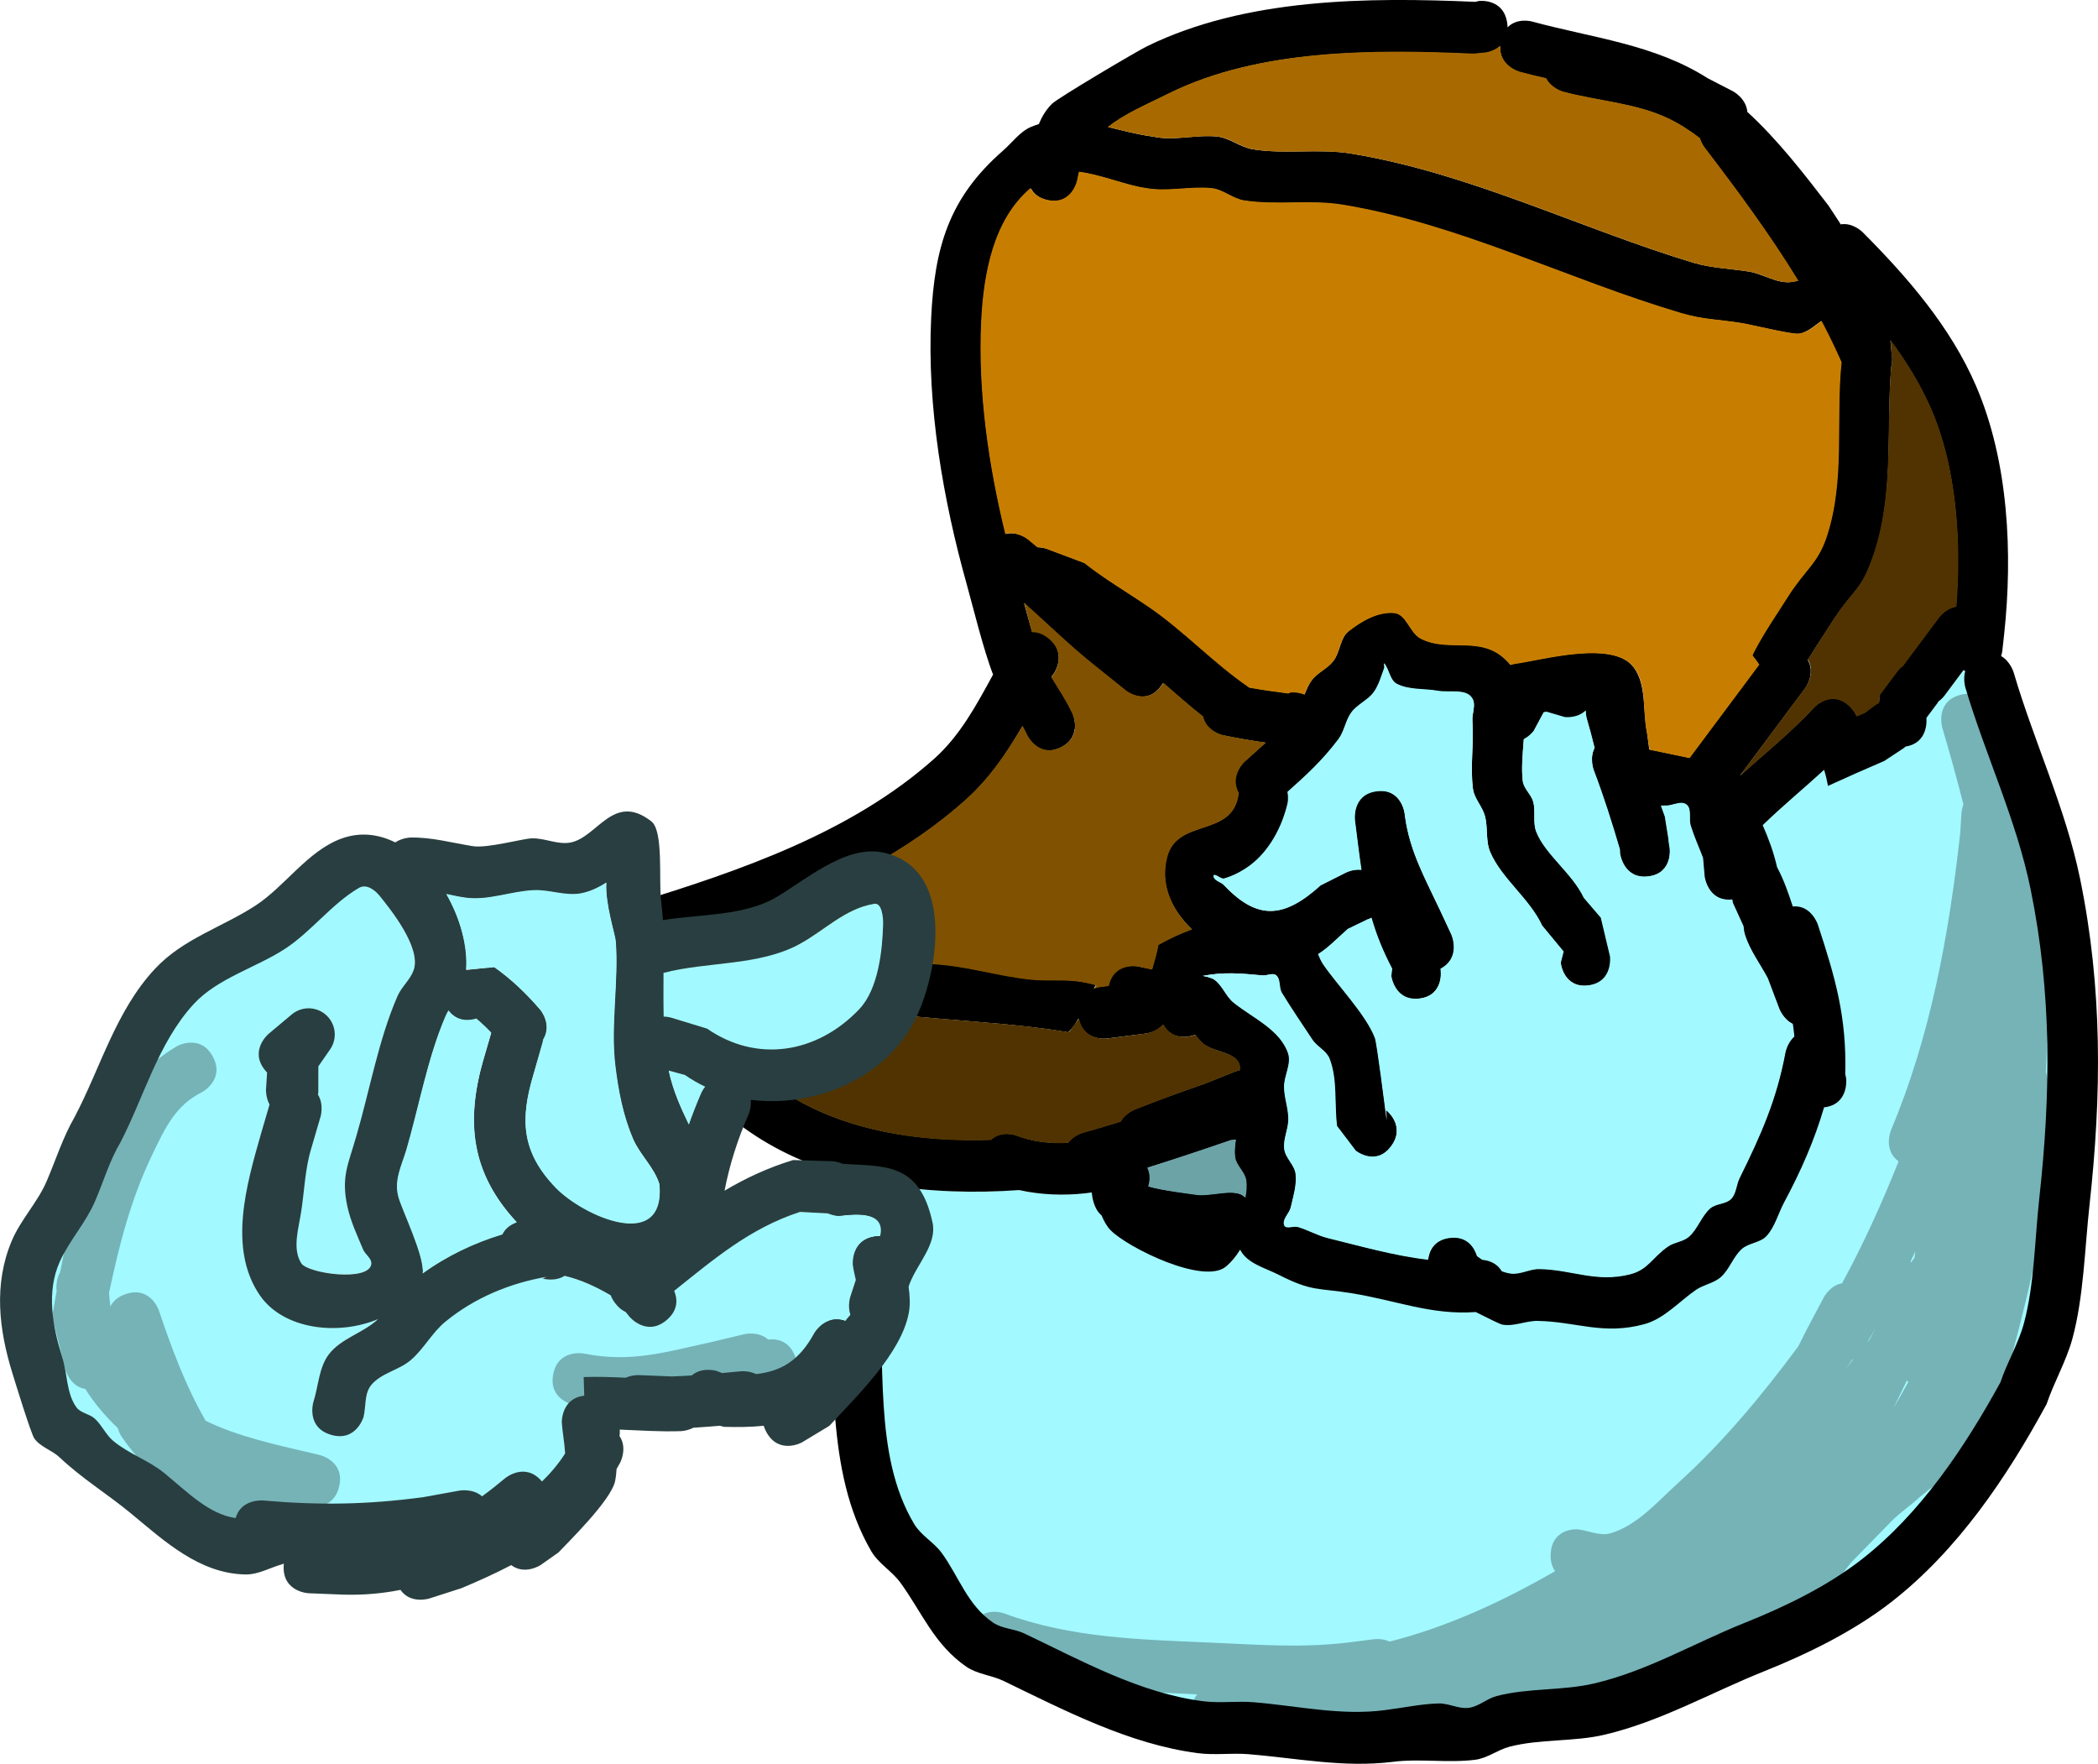<?xml version="1.0" encoding="UTF-8"?>
<svg xmlns="http://www.w3.org/2000/svg" xmlns:xlink="http://www.w3.org/1999/xlink" version="1.1" width="200.403" height="168.48" viewBox="0,0,200.403,168.48">
  <g transform="translate(-156.941,-95.237)">
    <g stroke="none" stroke-miterlimit="10">
      <path d="" fill="#000000" stroke-width="0.5"></path>
      <g>
        <path d="M341.975,162.433c0,0 0.109,-0.13 0.17,-0.232c0.352,-0.262 0.487,-0.46 0.487,-0.46l0.665,-0.891c0.39,-0.523 0.78,-1.046 1.17,-1.569c0.052,0.031 0.172,-0.012 0.229,0.016c-0.219,0.792 0.006,1.555 0.006,1.555c1.915,6.465 4.891,12.654 6.25,19.308c2.04,9.99 1.933,19.577 0.826,29.608c-0.418,3.787 -0.466,8.219 -1.463,11.886c-0.531,1.954 -1.603,3.713 -2.242,5.631c-3.427,6.24 -7.632,12.539 -13.258,16.933c-3.298,2.575 -7.367,4.545 -11.187,6.072c-4.8,1.918 -9.347,4.624 -14.422,5.804c-3.02,0.702 -6.293,0.412 -9.297,1.198c-0.934,0.244 -1.719,1.007 -2.676,1.129c-0.957,0.122 -1.909,-0.447 -2.874,-0.421c-1.707,0.045 -3.394,0.419 -5.088,0.63c-4.215,0.569 -8.386,-0.403 -12.589,-0.75c-1.595,-0.131 -3.211,0.102 -4.8,-0.094c-6.036,-0.745 -11.733,-3.917 -17.134,-6.488c-0.947,-0.451 -2.092,-0.439 -2.967,-1.027c-2.456,-1.651 -3.307,-4.459 -4.931,-6.676c-0.751,-1.026 -1.967,-1.659 -2.622,-2.753c-4.036,-6.734 -2.579,-15.783 -3.556,-23.134c0.647,-3.208 0.324,-6.249 0.784,-9.336c4.165,0.722 8.519,0.837 12.786,0.537c2.075,0.458 4.246,0.539 6.335,0.305l0.689,-0.069c0.079,0.66 0.23,1.285 0.599,1.816c0.081,0.117 0.199,0.244 0.349,0.379c0.224,0.524 0.48,1.021 0.871,1.417c1.642,1.662 8.91,5.251 11.035,3.436c0.493,-0.421 0.952,-0.969 1.329,-1.589c0.671,1.325 2.382,1.725 3.681,2.387c3.214,1.636 3.681,1.217 6.99,1.754c4.282,0.695 7.527,2.077 11.777,1.768c1.206,0.611 2.326,1.169 2.537,1.206c1.12,0.199 2.237,-0.373 3.372,-0.35c3.725,0.077 6.211,1.394 10.149,0.331c1.894,-0.511 3.306,-2.137 4.928,-3.263c0.738,-0.512 1.714,-0.628 2.388,-1.228c0.824,-0.735 1.172,-1.93 1.993,-2.669c0.67,-0.602 1.765,-0.58 2.373,-1.248c0.798,-0.876 1.097,-2.12 1.661,-3.174c1.656,-3.1 2.91,-5.956 3.829,-9.09c0.01,-0.001 0.021,-0.003 0.031,-0.004c2.394,-0.306 2.078,-2.783 2.078,-2.783l-0.082,-0.381c0.143,-5.445 -0.926,-9.153 -2.609,-14.271c0,0 -0.623,-1.898 -2.394,-1.733c-0.421,-1.273 -0.835,-2.507 -1.498,-3.751c-0.329,-1.434 -0.788,-2.678 -1.368,-4.007c1.934,-1.874 3.981,-3.58 5.925,-5.366c0.147,0.477 0.272,0.99 0.369,1.539c1.784,-0.814 3.576,-1.613 5.382,-2.382l1.85,-1.22c0,0 0.08,-0.055 0.196,-0.16c2.117,-0.336 1.939,-2.36 1.912,-2.663c0.351,-0.471 0.703,-0.942 1.054,-1.414z" fill="#a2f9ff" stroke-width="0.5"></path>
        <path d="M340.325,238.223c-0.829,0.799 -1.848,1.451 -2.655,2.27c-1.337,1.359 -2.643,2.709 -3.957,4.046c-0.903,1.199 -1.818,2.385 -2.742,3.556l-0.061,0.037l0.017,0.016l-2.637,2.982c-0.371,0.425 -0.886,0.719 -1.481,0.795c-0.416,0.053 -0.822,-0.007 -1.188,-0.157c-0.316,0.237 -0.694,0.397 -1.11,0.451c-0.641,0.082 -1.257,-0.105 -1.741,-0.476c-0.958,0.52 -1.94,0.986 -2.949,1.384c-0.46,0.181 -1.168,0.459 -2.013,0.74c-1.747,0.956 -3.431,1.807 -4.051,2.106c-7.388,3.56 -16.103,5.888 -24.308,6.364c-4.506,0.262 -9.154,-0.661 -13.64,-1.112l-2.627,-0.052c-1.198,-0.004 -2.243,-0.93 -2.404,-2.193c-0.091,-0.709 0.115,-1.386 0.518,-1.897c-6.849,-0.304 -13.475,-0.648 -20.046,-3.033c0,0 -2.283,-0.836 -1.496,-3.19c0.787,-2.355 3.07,-1.519 3.07,-1.519c6.525,2.41 13.207,2.507 20.054,2.813c4.66,0.208 8.639,0.525 13.27,-0.076l2.107,-0.269c0,0 0.723,-0.092 1.427,0.236c5.531,-1.408 10.758,-3.821 15.81,-6.732c-0.285,-0.391 -0.473,-0.934 -0.425,-1.69c0.159,-2.492 2.569,-2.305 2.569,-2.305c1.047,0.126 2.13,0.673 3.141,0.379c0.636,-0.185 1.232,-0.464 1.799,-0.805c0.268,-0.178 0.536,-0.357 0.804,-0.537c1.393,-1.019 2.631,-2.36 3.909,-3.515c4.18,-3.776 7.95,-8.305 11.421,-12.988c0.428,-0.873 0.873,-1.736 1.327,-2.593l1.133,-2.129c0,0 0.601,-1.129 1.726,-1.308c2.045,-3.755 3.811,-7.662 5.4,-11.65c-1.516,-1.105 -0.723,-2.99 -0.723,-2.99c3.771,-8.948 5.545,-18.694 6.611,-28.386l0.119,-1.915c0,0 0.023,-0.365 0.187,-0.805c-0.644,-2.55 -1.335,-5.009 -2.018,-7.327c0,0 -0.706,-2.396 1.603,-3.105c2.309,-0.709 3.015,1.687 3.015,1.687c3.041,10.335 5.932,22.79 5.274,34.27l0.623,2.615l-0.043,0.011c0.036,0.109 0.07,0.218 0.1,0.329c0.471,1.687 -0.574,8.829 -0.851,10.488c-1.262,7.552 -3.383,14.851 -5.442,22.191l-0.257,0.227l0.109,0.069l-1.267,2.16c-0.365,0.634 -0.998,1.091 -1.762,1.189c-0.482,0.061 -0.949,-0.029 -1.357,-0.234c-0.237,0.346 -0.559,0.627 -0.939,0.81c-0.306,0.265 -0.625,0.519 -0.95,0.767zM336.099,222.104c-0.259,0.451 -0.522,0.899 -0.789,1.345c0.071,-0.084 0.141,-0.168 0.212,-0.251c0.193,-0.364 0.386,-0.728 0.577,-1.093zM333.851,225.13c-0.214,0.297 -0.43,0.594 -0.647,0.89c0.256,-0.323 0.515,-0.645 0.775,-0.965c-0.042,0.026 -0.085,0.051 -0.129,0.075zM339.183,227.202c-0.033,-0.034 -0.064,-0.069 -0.093,-0.105c-0.421,0.872 -0.847,1.757 -1.282,2.64c0.48,-0.816 0.948,-1.64 1.402,-2.469c-0.01,-0.022 -0.019,-0.044 -0.027,-0.066zM339.886,214.78c-0.144,0.308 -0.289,0.615 -0.435,0.922c0.009,0.048 0.017,0.096 0.023,0.143l0.345,-0.463c0.023,-0.201 0.045,-0.401 0.067,-0.602z" fill="#75b3b7" stroke-width="0.5"></path>
        <path d="M340.954,163.81c0.027,0.302 0.138,2.398 -1.978,2.735c-0.117,0.105 -0.196,0.16 -0.196,0.16l-1.849,1.22c-1.806,0.769 -3.597,1.57 -5.381,2.384c-0.097,-0.549 -0.221,-1.061 -0.368,-1.538c-1.944,1.786 -3.931,3.414 -5.865,5.288c0.58,1.329 1.042,2.576 1.371,4.01c0.663,1.243 1.08,2.48 1.501,3.754c1.771,-0.166 2.396,1.735 2.396,1.735c1.683,5.118 2.76,8.84 2.617,14.285l0.082,0.382c0,0 0.317,2.48 -2.077,2.786c-0.01,0.001 -0.021,0.003 -0.031,0.004c-0.919,3.134 -2.171,6.002 -3.827,9.102c-0.563,1.054 -0.863,2.303 -1.661,3.179c-0.608,0.668 -1.704,0.649 -2.374,1.251c-0.821,0.738 -1.17,1.939 -1.994,2.674c-0.673,0.6 -1.65,0.719 -2.389,1.232c-1.622,1.126 -3.039,2.762 -4.933,3.273c-3.938,1.063 -6.437,-0.238 -10.162,-0.315c-1.135,-0.023 -2.264,0.556 -3.384,0.357c-0.211,-0.038 -1.343,-0.592 -2.549,-1.204c-4.251,0.308 -7.541,-1.097 -11.823,-1.792c-3.308,-0.537 -3.781,-0.131 -6.995,-1.766c-1.299,-0.661 -3.012,-1.069 -3.683,-2.394c-0.377,0.62 -0.836,1.171 -1.328,1.592c-2.125,1.814 -9.394,-1.782 -11.036,-3.444c-0.391,-0.395 -0.647,-0.894 -0.871,-1.419c-0.15,-0.135 -0.268,-0.262 -0.349,-0.379c-0.369,-0.531 -0.52,-1.159 -0.599,-1.818l-0.593,0.076c-2.089,0.235 -4.26,0.154 -6.335,-0.305c-4.267,0.301 -8.62,0.185 -12.786,-0.537c-0.46,3.087 -0.137,6.121 -0.784,9.328c0.977,7.351 -0.486,16.381 3.55,23.116c0.655,1.094 1.869,1.724 2.621,2.75c1.624,2.217 2.471,5.02 4.927,6.67c0.875,0.588 2.018,0.574 2.965,1.025c5.401,2.571 11.086,5.732 17.122,6.478c1.589,0.196 3.202,-0.039 4.796,0.092c4.203,0.346 8.362,1.315 12.577,0.746c1.694,-0.21 3.376,-0.585 5.083,-0.63c0.965,-0.025 1.914,0.543 2.871,0.421c0.957,-0.122 1.739,-0.885 2.673,-1.129c3.004,-0.786 6.266,-0.494 9.287,-1.196c5.076,-1.18 9.608,-3.879 14.407,-5.797c3.82,-1.526 7.88,-3.488 11.178,-6.063c5.627,-4.393 9.822,-10.675 13.249,-16.915c0.638,-1.919 1.709,-3.672 2.24,-5.626c0.996,-3.668 1.044,-8.089 1.462,-11.876c1.107,-10.03 1.22,-19.595 -0.82,-29.585c-1.359,-6.655 -4.326,-12.832 -6.241,-19.297c0,0 -0.225,-0.762 -0.006,-1.554c-0.057,-0.028 -0.111,-0.057 -0.163,-0.088c-0.39,0.523 -0.78,1.046 -1.17,1.569l-0.665,0.891c0,0 -0.202,0.271 -0.553,0.533c-0.061,0.103 -0.104,0.16 -0.104,0.16c-0.351,0.471 -0.703,0.942 -1.054,1.414zM336.513,161.55c0.554,-0.743 1.108,-1.486 1.662,-2.228c0,0 0.202,-0.271 0.553,-0.533c0.061,-0.103 0.104,-0.16 0.104,-0.16l0.665,-0.891c0.886,-1.189 1.773,-2.377 2.659,-3.566c0,0 0.638,-0.856 1.623,-0.999c0.492,-6.239 0.049,-13.269 -2.42,-18.91c-1.02,-2.33 -2.343,-4.481 -3.845,-6.496c0.043,0.437 0.078,0.841 0.113,1.189c0.071,0.35 0.108,0.816 -0.026,1.286c-0.511,6.086 0.32,12.126 -1.671,18.002c-1.224,3.612 -1.926,3.157 -4.101,6.594c-0.728,1.151 -1.495,2.279 -2.201,3.444c0.759,1.343 -0.256,2.704 -0.256,2.704v-0c-1.329,1.783 -2.659,3.566 -3.988,5.348l-0.665,0.891c-0.443,0.594 -0.886,1.189 -1.329,1.783l-0.243,0.326c2.392,-2.176 4.826,-4.113 7.106,-6.566c0,0 1.672,-1.788 3.414,-0.042c0.302,0.302 0.501,0.606 0.625,0.901c0.256,-0.109 0.512,-0.218 0.769,-0.327l1.012,-0.758c0,0 0.128,-0.089 0.342,-0.187zM320.22,165.042l0.665,-0.891c0.443,-0.594 0.886,-1.189 1.329,-1.783c0,0 0,-0 0.001,-0.001c0.911,-1.221 1.821,-2.442 2.732,-3.663c-0.195,-0.296 -0.41,-0.59 -0.646,-0.875c0.038,-0.095 0.079,-0.187 0.126,-0.278c0.966,-1.876 2.172,-3.607 3.297,-5.384c1.592,-2.515 2.822,-3.099 3.673,-5.69c1.774,-5.401 0.835,-11.024 1.405,-16.632l-0.213,-0.471c-0.523,-1.166 -1.091,-2.32 -1.697,-3.461c-0.689,0.489 -1.364,1.122 -2.15,1.209c-0.719,0.08 -4.487,-0.853 -5.481,-1.013c-2.322,-0.375 -3.602,-0.303 -5.823,-0.961c-10.796,-3.197 -21.034,-8.459 -32.213,-10.313c-3.112,-0.516 -6.322,0.072 -9.438,-0.421c-1.085,-0.171 -2.005,-1.062 -3.097,-1.17c-2.11,-0.209 -4.27,0.382 -6.353,-0.028c-1.663,-0.213 -4.158,-1.263 -6.297,-1.544c-0.06,0.239 -0.114,0.487 -0.159,0.746c0,0 -0.457,2.449 -2.828,1.955c-0.88,-0.183 -1.371,-0.636 -1.64,-1.133c-3.544,2.986 -4.481,8.121 -4.704,12.691c-0.326,6.68 0.691,13.722 2.303,20.311c1.119,-0.315 2.133,0.499 2.133,0.499c0.313,0.252 0.622,0.507 0.927,0.765c0.492,0.009 0.86,0.144 0.86,0.144l3.622,1.36c1.953,1.543 4.108,2.791 6.157,4.193c3.329,2.277 6.162,5.333 9.485,7.615c0.039,0.027 0.079,0.054 0.118,0.08c1.233,0.217 2.473,0.394 3.714,0.551l0.176,-0.098c0,0 0.676,-0.086 1.358,0.205c0.188,-0.476 0.379,-0.95 0.679,-1.351c0.563,-0.752 1.522,-1.117 2.086,-1.868c0.631,-0.84 0.621,-2.181 1.44,-2.824c1.244,-0.977 2.816,-1.902 4.379,-1.747c1.128,0.112 1.465,1.895 2.479,2.427c2.827,1.483 6.052,-0.566 8.584,2.53c0.26,-0.087 0.445,-0.111 0.445,-0.111c2.437,-0.311 9.408,-2.339 11.368,0.401c1.208,1.689 0.83,4.102 1.245,6.154l0.211,1.651c0.643,0.134 2.331,0.487 3.822,0.8l1.255,-1.683c0.221,-0.296 0.442,-0.593 0.663,-0.889c0.001,-0.002 0.002,-0.002 0.002,-0.002zM273.734,165.474c0,0 -1.581,-0.329 -1.913,-1.784c-1.293,-1.02 -2.533,-2.122 -3.788,-3.202c-0.057,0.096 -0.122,0.193 -0.195,0.291c-1.469,1.97 -3.386,0.432 -3.386,0.432l-3.106,-2.491c-2.326,-1.87 -4.399,-3.91 -6.581,-5.863c0.242,0.896 0.509,1.858 0.764,2.721c0.464,-0.019 0.995,0.128 1.565,0.585c1.917,1.537 0.448,3.507 0.448,3.507l-0.164,0.211c0.689,1.13 1.431,2.23 1.995,3.428c0,0 1.057,2.256 -1.113,3.33c-2.171,1.074 -3.228,-1.182 -3.228,-1.182c-0.133,-0.286 -0.278,-0.567 -0.429,-0.843c-1.466,2.514 -3.06,4.909 -5.281,6.921c-5.67,5.135 -12.763,8.607 -19.992,11.308c1.244,0.846 2.41,1.881 3.818,2.631c3.674,1.956 8.829,1.635 12.756,1.812c3.36,0.152 6.287,1.165 9.551,1.489c1.617,0.161 3.265,-0.052 4.867,0.234c0.512,0.091 0.946,0.195 1.324,0.307c-0.083,0.106 -0.162,0.216 -0.236,0.329c0.333,-0.131 0.589,-0.163 0.589,-0.163l0.83,-0.106c0.508,-2.321 2.805,-1.842 2.805,-1.842c0.445,0.093 0.889,0.185 1.334,0.278c0.211,-0.779 0.479,-1.564 0.585,-2.334c0.93,-0.531 2.027,-1.052 3.212,-1.488c-1.912,-1.836 -3.065,-4.257 -2.362,-6.923c0.991,-3.763 6.338,-1.759 6.828,-6.077c-0.919,-1.666 0.58,-3.012 0.58,-3.012c0.629,-0.564 1.321,-1.169 2.007,-1.798c-1.367,-0.197 -2.73,-0.426 -4.083,-0.707zM266.661,208.555c1.408,0.414 3.948,0.674 4.488,0.761c1.491,0.239 3.796,-0.706 4.716,0.29c0.107,-0.555 0.156,-1.105 0.075,-1.64c-0.122,-0.804 -0.956,-1.381 -1.056,-2.188c-0.069,-0.552 -0.006,-1.103 0.082,-1.655l-0.493,0.05c-2.632,0.905 -5.255,1.784 -7.897,2.61c0.318,0.647 0.242,1.289 0.085,1.772zM265.245,201.241c2.226,-0.89 4.48,-1.709 6.746,-2.488l2.909,-1.164c0,0 0.166,-0.066 0.426,-0.116c0.034,-0.127 0.046,-0.255 0.024,-0.388c-0.227,-1.372 -2.409,-1.286 -3.475,-2.141c-0.301,-0.241 -0.543,-0.546 -0.772,-0.865c-0.205,0.083 -0.44,0.145 -0.709,0.179c-1.306,0.167 -1.993,-0.495 -2.349,-1.131c-0.003,-0.001 -0.007,-0.001 -0.01,-0.002c-0.624,0.708 -1.572,0.829 -1.572,0.829l-3.83,0.489c0,0 -2.229,0.285 -2.67,-1.924c-0.142,0.258 -0.295,0.507 -0.47,0.741c-0.153,0.205 -0.323,0.397 -0.504,0.579c-8.323,-1.381 -16.728,-1.058 -24.956,-3.159c-0.95,-0.243 -1.983,-0.218 -2.863,-0.664c-1.373,-0.695 -4.14,-4.046 -6.197,-3.671c-0.582,0.106 -0.975,0.723 -1.54,0.903c-0.592,0.188 -1.363,-0.214 -1.855,0.175c-0.262,0.207 0.311,0.613 0.523,0.878c0.515,0.642 1.099,1.221 1.648,1.832c5.277,11.256 16.641,14.331 27.843,13.959c0.986,-0.936 2.407,-0.416 2.407,-0.416c1.558,0.611 3.288,0.81 4.963,0.694c0.529,-0.702 1.359,-0.935 1.359,-0.935c1.22,-0.343 2.432,-0.7 3.639,-1.069c0.45,-0.789 1.285,-1.123 1.285,-1.123zM295.422,213.442c1.749,-0.223 2.389,1.04 2.607,1.737c0.167,0.115 0.333,0.233 0.5,0.35c0.537,0.046 1.373,0.257 1.858,1.087c0.272,0.106 0.553,0.185 0.846,0.226c0.919,0.128 1.818,-0.444 2.745,-0.426c3.134,0.06 5.382,1.318 8.629,0.511c1.761,-0.438 2.129,-1.614 3.652,-2.662c0.611,-0.42 1.453,-0.443 2.005,-0.942c0.819,-0.741 1.172,-1.937 1.994,-2.674c0.556,-0.498 1.499,-0.387 2.02,-0.923c0.488,-0.502 0.482,-1.339 0.796,-1.974c2.035,-4.119 3.53,-7.467 4.374,-11.997c0,0 0.171,-0.916 0.845,-1.514c-0.038,-0.41 -0.087,-0.81 -0.144,-1.205c-0.901,-0.435 -1.285,-1.443 -1.285,-1.443l-1.106,-2.921c-0.716,-1.352 -1.669,-2.599 -2.149,-4.057c-0.096,-0.292 -0.145,-0.594 -0.17,-0.902l-1.023,-2.244c-0.013,-0.101 -0.026,-0.201 -0.04,-0.298c-2.333,0.252 -2.644,-2.182 -2.644,-2.182l-0.156,-1.788c-0.39,-1.025 -0.848,-2.027 -1.171,-3.076c-0.199,-0.644 0.128,-1.577 -0.381,-1.994c-0.005,-0.004 -0.009,-0.007 -0.014,-0.011c-0.553,-0.43 -1.376,0.158 -2.062,0.095c-0.108,-0.01 -0.215,-0.023 -0.322,-0.039c0.117,0.345 0.242,0.69 0.375,1.033l0.351,2.179c0,0 0.011,0.086 0.013,0.227l0.088,0.566c0,0 0.317,2.48 -2.077,2.786c-2.394,0.306 -2.711,-2.174 -2.711,-2.174l-0.017,-0.39c-0.748,-2.543 -1.538,-5.077 -2.482,-7.551c0,0 -0.437,-1.147 0.077,-2.142c-0.227,-0.928 -0.469,-1.863 -0.749,-2.808c0,0 -0.093,-0.317 -0.101,-0.754c-0.799,0.786 -1.997,0.633 -1.997,0.633l-1.725,-0.508c-0.092,0.012 -0.185,0.024 -0.277,0.035c-0.322,0.601 -0.645,1.202 -0.967,1.802c0,0 -0.351,0.47 -0.933,0.772c-0.109,1.411 -0.235,2.777 -0.091,3.932c0.092,0.738 0.81,1.266 1.002,1.984c0.247,0.926 -0.058,1.972 0.293,2.862c0.857,2.173 3.468,3.981 4.554,6.3c0.547,0.64 1.094,1.279 1.641,1.919l0.882,3.705c0,0 0.317,2.48 -2.077,2.786c-2.394,0.306 -2.711,-2.174 -2.711,-2.174l0.274,-1.056c-0.677,-0.817 -1.354,-1.634 -2.031,-2.451c-1.238,-2.64 -3.811,-4.434 -4.931,-7.006c-0.468,-1.074 -0.209,-2.354 -0.518,-3.486c-0.248,-0.909 -1.016,-1.646 -1.138,-2.581c-0.281,-2.163 0.1,-4.366 -0.059,-6.541c-0.049,-0.679 0.345,-1.442 0.027,-2.04c-0.544,-1.026 -2.193,-0.568 -3.304,-0.767c-1.305,-0.234 -2.73,-0.058 -3.921,-0.665c-0.665,-0.339 -0.721,-1.351 -1.193,-1.943c-0.088,-0.111 0.035,0.295 -0.015,0.427c-0.297,0.794 -0.517,1.653 -1.016,2.329c-0.565,0.764 -1.535,1.133 -2.105,1.893c-0.569,0.759 -0.678,1.819 -1.248,2.578c-1.523,2.027 -3.109,3.469 -4.85,5.023c0.104,0.575 0.015,1.052 0.015,1.052c-0.519,2.283 -1.755,4.593 -3.593,5.958c-0.745,0.554 -1.59,0.994 -2.476,1.25c-0.329,0.095 -0.991,-0.598 -1.003,-0.244c-0.015,0.443 0.681,0.549 0.982,0.868c3.248,3.454 5.755,3.097 9.164,0.005l2.476,-1.25c0,0 0.662,-0.327 1.432,-0.241c-0.222,-1.484 -0.4,-3.038 -0.617,-4.731c0,0 -0.317,-2.48 2.077,-2.786c2.394,-0.306 2.711,2.174 2.711,2.174c0.012,0.097 0.025,0.194 0.037,0.29c0.454,3.346 1.927,5.916 3.356,8.964l1.07,2.283c0,0 1.026,2.189 -1.018,3.281l0.013,0.064c0,0 0.317,2.48 -2.077,2.786c-2.394,0.306 -2.711,-2.174 -2.711,-2.174l0.086,-0.688c-0.897,-1.697 -1.517,-3.29 -1.973,-4.877c-0.16,0.112 -0.272,0.167 -0.272,0.167l-1.918,0.925c-1.122,0.997 -1.884,1.803 -2.835,2.397c0.14,0.347 0.289,0.687 0.491,0.983c1.351,1.988 4.089,4.78 4.931,7.006c0.193,0.511 0.953,6.643 1.107,7.848l-0.058,-0.968c0,0 1.917,1.537 0.448,3.507c-1.469,1.97 -3.386,0.432 -3.386,0.432l-1.793,-2.36c-0.273,-2.141 0.056,-4.426 -0.718,-6.437c-0.298,-0.774 -1.193,-1.143 -1.648,-1.832c-0.979,-1.482 -1.978,-2.951 -2.906,-4.468c-0.304,-0.497 -0.102,-1.286 -0.528,-1.677c-0.324,-0.299 -0.865,0.036 -1.296,-0.003c-2.131,-0.195 -3.662,-0.349 -5.67,0.045c0.396,0.067 0.897,0.21 1.116,0.367c0.767,0.548 1.099,1.594 1.836,2.185c1.838,1.474 4.419,2.553 5.199,4.816c0.351,1.018 -0.384,2.128 -0.379,3.206c0.004,1.034 0.404,2.044 0.406,3.078c0.002,0.968 -0.521,1.911 -0.395,2.872c0.114,0.866 0.988,1.509 1.084,2.378c0.118,1.069 -0.234,2.139 -0.469,3.184c-0.133,0.589 -0.836,1.124 -0.629,1.693c0.156,0.427 0.886,0.049 1.31,0.175c0.977,0.289 1.884,0.821 2.873,1.062c2.987,0.728 6.315,1.687 9.545,2.053c0.096,-0.758 0.505,-1.88 2.065,-2.079zM349.288,159.468c1.939,6.619 4.949,12.91 6.347,19.722c2.154,10.501 2.056,20.638 0.894,31.188c-0.449,4.075 -0.553,8.764 -1.626,12.713c-0.59,2.173 -1.753,4.135 -2.469,6.266c-3.826,7.048 -8.526,14.009 -14.872,18.937c-3.584,2.783 -7.982,4.934 -12.12,6.59c-5.08,2.033 -9.85,4.784 -15.222,6.052c-2.953,0.697 -6.169,0.385 -9.099,1.152c-1.121,0.293 -2.104,1.094 -3.253,1.241c-2.63,0.336 -5.325,-0.138 -7.954,0.209c-4.627,0.563 -9.086,-0.358 -13.694,-0.738c-1.617,-0.133 -3.252,0.11 -4.862,-0.1c-6.538,-0.852 -12.695,-4.064 -18.551,-6.897c-1.15,-0.556 -2.512,-0.637 -3.569,-1.366c-3.075,-2.124 -4.245,-5.219 -6.293,-8.027c-0.809,-1.109 -2.095,-1.821 -2.786,-3.011c-4.523,-7.791 -3.224,-17.417 -4.265,-25.889c0.622,-3.546 0.404,-6.801 0.902,-10.252c-7.194,-2.201 -13.426,-6.625 -17.07,-14.4c-1.648,-2.066 -3.724,-3.84 -2.745,-6.945c-0.355,-0.269 -0.671,-0.693 -0.865,-1.352c-0.706,-2.396 1.603,-3.105 1.603,-3.105c9.826,-3.018 20.536,-6.674 28.461,-13.746c2.477,-2.211 4.037,-5.141 5.621,-8.039c-0.893,-2.26 -1.993,-6.751 -2.502,-8.565c-2.273,-8.103 -3.818,-17.045 -3.413,-25.499c0.324,-6.771 1.706,-11.483 6.866,-15.982c0.885,-0.772 1.615,-1.824 2.69,-2.272c0.242,-0.101 0.484,-0.187 0.726,-0.26c0.295,-0.713 0.692,-1.374 1.256,-1.938c0.566,-0.566 8.14,-5.039 9.072,-5.495c9.455,-4.619 21.066,-4.697 31.346,-4.248l0.368,-0.081c0,0 2.394,-0.306 2.711,2.174c0.015,0.119 0.024,0.234 0.027,0.343c0.91,-0.943 2.308,-0.562 2.308,-0.562c5.793,1.577 11.707,2.172 16.81,5.427l2.393,1.234c0,0 1.279,0.661 1.39,1.98c2.909,2.662 5.422,5.923 7.744,8.938l1.084,1.652c0,0 0.036,0.055 0.087,0.152c1.154,-0.197 2.086,0.736 2.086,0.736c4.252,4.267 8.412,9.039 10.855,14.722c3.1,7.212 3.502,15.982 2.674,23.692l-0.175,1.584c0,0 -0.023,0.211 -0.116,0.503c0.886,0.502 1.198,1.559 1.198,1.559zM319.71,109.308c0,0 -0.267,-0.35 -0.434,-0.869c-0.953,-0.736 -1.952,-1.375 -3.002,-1.877c-3.089,-1.476 -6.801,-1.664 -10.071,-2.55c0,0 -1.104,-0.301 -1.603,-1.271c-0.852,-0.191 -1.699,-0.393 -2.532,-0.62c0,0 -1.956,-0.532 -1.837,-2.47c-0.61,0.543 -1.386,0.642 -1.386,0.642l-1.164,0.114c-9.431,-0.418 -20.407,-0.521 -29.08,3.773c-2.198,1.088 -4.228,1.94 -5.795,3.195c1.425,0.341 2.847,0.73 4.261,0.908c1.993,0.445 4.079,-0.21 6.106,-0.006c1.203,0.121 2.242,1.029 3.437,1.221c3.086,0.497 6.268,-0.099 9.353,0.406c11.353,1.855 21.784,7.117 32.721,10.428c1.666,0.504 3.639,0.573 5.307,0.844c1.391,0.226 2.729,1.203 4.117,0.987c0.189,-0.029 0.379,-0.07 0.57,-0.118c-2.72,-4.449 -5.886,-8.7 -8.969,-12.735z" fill="#000000" stroke-width="0.5"></path>
        <path d="M319.758,109.301c3.083,4.036 6.249,8.306 8.968,12.755c-0.191,0.048 -0.381,0.089 -0.57,0.118c-1.388,0.216 -2.726,-0.76 -4.117,-0.986c-1.668,-0.271 -3.641,-0.338 -5.307,-0.843c-10.937,-3.311 -21.368,-8.575 -32.721,-10.43c-3.085,-0.504 -6.266,0.086 -9.352,-0.411c-1.195,-0.193 -2.234,-1.099 -3.437,-1.22c-2.028,-0.203 -4.113,0.449 -6.106,0.005c-1.414,-0.178 -2.932,-0.581 -4.357,-0.922c1.567,-1.255 3.599,-2.114 5.797,-3.202c8.673,-4.294 19.704,-4.225 29.135,-3.807l1.168,-0.113c0,0 0.78,-0.098 1.39,-0.64c-0.119,1.937 1.846,2.474 1.846,2.474c0.833,0.227 1.686,0.435 2.539,0.626c0.499,0.971 1.607,1.277 1.607,1.277c3.271,0.886 6.991,1.091 10.08,2.567c1.05,0.502 2.05,1.146 3.003,1.882c0.167,0.52 0.435,0.871 0.435,0.871z" fill="#a86a00" stroke-width="0.5"></path>
        <path d="M320.256,165.076c0,0 -0.001,0.001 -0.002,0.002c-0.221,0.296 -0.443,0.594 -0.664,0.89l-1.257,1.685c-1.491,-0.313 -3.181,-0.663 -3.824,-0.798l-0.273,-1.729c-0.415,-2.051 0.03,-4.392 -1.178,-6.081c-1.96,-2.74 -8.945,-0.702 -11.382,-0.391c0,0 -0.186,0.024 -0.446,0.111c-2.532,-3.096 -5.777,-1.042 -8.604,-2.526c-1.014,-0.532 -1.359,-2.316 -2.487,-2.428c-1.563,-0.155 -3.145,0.766 -4.39,1.743c-0.819,0.643 -0.809,1.984 -1.44,2.824c-0.565,0.751 -1.525,1.115 -2.089,1.867c-0.3,0.401 -0.491,0.875 -0.679,1.351c-0.681,-0.292 -1.36,-0.206 -1.36,-0.206l-0.176,0.098c-1.241,-0.157 -2.486,-0.338 -3.719,-0.555c-0.04,-0.026 -0.079,-0.053 -0.118,-0.08c-3.323,-2.282 -6.169,-5.354 -9.498,-7.631c-2.05,-1.402 -4.208,-2.659 -6.161,-4.202l-3.623,-1.363c0,0 -0.368,-0.135 -0.86,-0.144c-0.305,-0.258 -0.614,-0.514 -0.927,-0.766c0,0 -1.015,-0.815 -2.133,-0.5c-1.612,-6.589 -2.627,-13.654 -2.302,-20.334c0.223,-4.57 1.166,-9.718 4.71,-12.705c0.269,0.497 0.759,0.95 1.64,1.133c2.371,0.494 2.83,-1.958 2.83,-1.958c0.046,-0.259 0.099,-0.507 0.16,-0.746c2.139,0.281 4.637,1.328 6.3,1.541c2.084,0.41 4.248,-0.185 6.358,0.024c1.092,0.108 2.015,0.997 3.1,1.168c3.116,0.492 6.339,-0.102 9.451,0.414c11.179,1.854 21.474,7.14 32.27,10.337c2.221,0.658 3.504,0.59 5.826,0.966c0.994,0.161 4.763,1.097 5.482,1.017c0.786,-0.087 1.461,-0.721 2.15,-1.21c0.606,1.142 1.176,2.3 1.698,3.466l0.213,0.472c-0.571,5.608 0.37,11.251 -1.405,16.652c-0.851,2.591 -2.083,3.183 -3.675,5.698c-1.125,1.777 -2.335,3.516 -3.301,5.392c-0.047,0.09 -0.088,0.183 -0.126,0.278c0.236,0.285 0.451,0.579 0.646,0.875c-0.911,1.221 -1.824,2.447 -2.735,3.668c-0.001,0.001 -0.001,0.001 -0.001,0.001c-0.443,0.594 -0.888,1.191 -1.331,1.785l-0.666,0.892z" fill="#c77e00" stroke-width="0.5"></path>
        <path d="M273.78,165.46c1.353,0.281 2.717,0.513 4.084,0.711c-0.687,0.629 -1.377,1.237 -2.007,1.801c0,0 -1.498,1.352 -0.579,3.018c-0.49,4.318 -5.839,2.332 -6.83,6.095c-0.702,2.665 0.445,5.099 2.357,6.935c-1.185,0.436 -2.286,0.963 -3.216,1.494c-0.106,0.77 -0.378,1.558 -0.589,2.337c-0.445,-0.093 -0.891,-0.184 -1.335,-0.277c0,0 -2.304,-0.474 -2.812,1.847l-0.832,0.107c0,0 -0.257,0.033 -0.59,0.164c0.075,-0.113 0.154,-0.223 0.237,-0.329c-0.378,-0.112 -0.815,-0.215 -1.327,-0.306c-1.602,-0.286 -3.262,-0.07 -4.88,-0.231c-3.265,-0.324 -6.219,-1.342 -9.579,-1.494c-3.927,-0.177 -9.101,0.126 -12.775,-1.829c-1.408,-0.75 -2.578,-1.792 -3.822,-2.638c7.229,-2.701 14.318,-6.198 19.988,-11.332c2.222,-2.012 3.872,-4.451 5.339,-6.966c0.152,0.276 0.3,0.558 0.433,0.844c0,0 1.078,2.269 3.249,1.194c2.171,-1.074 1.051,-3.255 1.051,-3.255c-0.565,-1.198 -1.294,-2.291 -1.983,-3.421l0.164,-0.211c0,0 1.473,-1.968 -0.443,-3.506c-0.57,-0.457 -1.096,-0.603 -1.56,-0.584c-0.254,-0.863 -0.51,-1.925 -0.753,-2.82c2.182,1.954 4.276,4.001 6.603,5.871l3.115,2.499c0,0 1.92,1.542 3.389,-0.428c0.073,-0.098 0.138,-0.195 0.195,-0.291c1.255,1.08 2.501,2.193 3.794,3.213c0.332,1.454 1.914,1.789 1.914,1.789z" fill="#805100" stroke-width="0.5"></path>
        <path d="M336.427,162.402c-0.214,0.099 -0.343,0.188 -0.343,0.188l-1.016,0.759c-0.256,0.109 -0.515,0.219 -0.771,0.328c-0.123,-0.295 -0.325,-0.599 -0.626,-0.901c-1.743,-1.745 -3.426,0.042 -3.426,0.042c-2.28,2.453 -4.726,4.386 -7.119,6.562l0.283,-0.417c0.443,-0.594 0.885,-1.189 1.328,-1.783l0.664,-0.892c1.329,-1.783 2.652,-3.568 3.982,-5.351v0c0,0 1.017,-1.361 0.258,-2.704c0.706,-1.165 1.464,-2.295 2.192,-3.445c2.175,-3.437 2.824,-2.931 4.049,-6.543c1.991,-5.876 1.195,-11.869 1.705,-17.955c0.134,-0.47 0.098,-0.936 0.027,-1.286c-0.036,-0.349 -0.046,-0.848 -0.088,-1.286c1.502,2.015 2.84,4.173 3.86,6.503c2.469,5.64 2.93,12.732 2.438,18.971c-0.984,0.143 -1.626,1.005 -1.626,1.005c-0.886,1.189 -1.785,2.391 -2.671,3.58l-0.668,0.894c0,0 -0.043,0.058 -0.105,0.16c-0.352,0.262 -0.556,0.534 -0.556,0.534c-0.554,0.743 -1.116,1.489 -1.67,2.232z" fill="#503300" stroke-width="0.5"></path>
        <path d="M265.29,201.259c0,0 -0.837,0.338 -1.287,1.127c-1.207,0.369 -2.423,0.734 -3.643,1.076c0,0 -0.833,0.237 -1.363,0.94c-1.675,0.117 -3.416,-0.074 -4.974,-0.685c0,0 -1.431,-0.515 -2.417,0.421c-11.202,0.372 -22.629,-2.76 -27.905,-14.016c-0.549,-0.611 -1.133,-1.192 -1.648,-1.835c-0.212,-0.265 -0.785,-0.672 -0.523,-0.879c0.492,-0.389 1.262,0.012 1.855,-0.176c0.565,-0.179 0.958,-0.799 1.541,-0.905c2.057,-0.375 4.917,3.004 6.29,3.699c0.88,0.445 1.819,0.397 2.769,0.639c8.228,2.102 16.729,1.788 25.051,3.169c0.181,-0.182 0.255,-0.365 0.408,-0.57c0.174,-0.234 0.424,-0.497 0.565,-0.755c0.441,2.209 2.671,1.932 2.671,1.932l3.734,-0.488c0,0 0.948,-0.119 1.572,-0.827c0.003,0.001 0.103,-0.005 0.107,-0.005c0.355,0.636 1.043,1.301 2.349,1.134c0.269,-0.034 0.504,-0.097 0.709,-0.179c0.23,0.319 0.471,0.625 0.772,0.867c1.066,0.855 3.248,0.773 3.475,2.145c0.022,0.132 0.009,0.262 -0.025,0.388c-0.26,0.05 -0.426,0.116 -0.426,0.116l-2.91,1.167c-2.266,0.779 -4.522,1.608 -6.748,2.498z" fill="#503300" stroke-width="0.5"></path>
        <path d="M266.527,206.776c2.642,-0.827 5.348,-1.733 7.98,-2.638l0.495,-0.048c-0.088,0.552 -0.143,1.116 -0.075,1.668c0.101,0.807 0.938,1.409 1.06,2.213c0.081,0.535 0.028,1.1 -0.079,1.655c-0.92,-0.996 -3.269,-0.021 -4.761,-0.26c-0.54,-0.087 -3.126,-0.385 -4.534,-0.799c0.157,-0.483 0.232,-1.144 -0.086,-1.791z" fill="#6ba3a7" stroke-width="0.25"></path>
        <path d="M295.414,213.491c-1.56,0.199 -1.972,1.321 -2.067,2.079c-3.23,-0.366 -6.573,-1.332 -9.56,-2.06c-0.989,-0.241 -1.899,-0.776 -2.877,-1.065c-0.424,-0.125 -1.156,0.251 -1.311,-0.176c-0.207,-0.569 0.496,-1.104 0.628,-1.694c0.235,-1.045 0.585,-2.117 0.467,-3.186c-0.096,-0.869 -0.973,-1.515 -1.087,-2.381c-0.126,-0.96 0.395,-1.907 0.393,-2.875c-0.002,-1.034 -0.405,-2.049 -0.409,-3.083c-0.005,-1.078 0.727,-2.194 0.377,-3.212c-0.78,-2.263 -3.364,-3.354 -5.202,-4.828c-0.737,-0.591 -1.069,-1.641 -1.837,-2.189c-0.219,-0.157 -0.72,-0.301 -1.116,-0.367c2.007,-0.394 3.635,-0.243 5.766,-0.047c0.431,0.039 0.972,-0.295 1.296,0.003c0.425,0.392 0.223,1.176 0.527,1.673c0.928,1.517 1.924,2.974 2.904,4.456c0.455,0.689 1.348,1.052 1.646,1.826c0.774,2.011 0.436,4.284 0.71,6.425l1.788,2.355c0,0 1.912,1.534 3.381,-0.436c1.469,-1.97 -0.503,-3.426 -0.503,-3.426l0.059,0.969c-0.154,-1.204 -0.927,-7.352 -1.12,-7.864c-0.841,-2.226 -3.585,-5.044 -4.937,-7.031c-0.202,-0.296 -0.351,-0.639 -0.491,-0.986c0.951,-0.594 1.714,-1.408 2.837,-2.406l1.92,-0.93c0,0 0.201,-0.017 0.361,-0.129c0.456,1.587 1.079,3.161 1.976,4.859l-0.086,0.685c0,0 0.314,2.465 2.708,2.16c2.394,-0.306 1.984,-2.77 1.984,-2.77l-0.013,-0.065c2.044,-1.092 1.029,-3.311 1.029,-3.311l-1.066,-2.288c-1.429,-3.048 -2.894,-5.624 -3.348,-8.97c-0.012,-0.096 -0.024,-0.193 -0.036,-0.29c0,0 -0.265,-2.395 -2.659,-2.089c-2.394,0.306 -2.071,2.78 -2.071,2.78c0.216,1.693 0.4,3.24 0.622,4.724c-0.771,-0.086 -1.431,0.239 -1.431,0.239l-2.473,1.244c-3.409,3.092 -6.006,3.413 -9.254,-0.041c-0.3,-0.319 -0.997,-0.426 -0.981,-0.869c0.012,-0.354 0.674,0.339 1.003,0.243c0.885,-0.256 1.732,-0.699 2.477,-1.253c1.837,-1.365 3.08,-3.687 3.599,-5.97c0,0 0.09,-0.478 -0.015,-1.053c1.741,-1.554 3.337,-3.005 4.859,-5.032c0.57,-0.758 0.682,-1.821 1.251,-2.58c0.57,-0.76 1.544,-1.131 2.109,-1.895c0.5,-0.676 0.722,-1.535 1.019,-2.33c0.05,-0.133 -0.073,-0.538 0.015,-0.427c0.472,0.592 0.529,1.604 1.194,1.943c1.19,0.607 2.622,0.43 3.927,0.664c1.112,0.199 2.766,-0.26 3.31,0.766c0.318,0.599 -0.069,1.461 -0.019,2.14c0.158,2.176 -0.232,4.278 0.049,6.442c0.121,0.935 0.892,1.672 1.141,2.581c0.309,1.133 0.052,2.412 0.52,3.486c1.119,2.572 3.73,4.382 4.968,7.022c0.677,0.817 1.365,1.654 2.042,2.471l-0.272,1.064c0,0 0.221,2.478 2.615,2.173c2.394,-0.306 2.077,-2.772 2.077,-2.772l-0.877,-3.689c-0.547,-0.64 -1.088,-1.27 -1.635,-1.91c-1.087,-2.318 -3.674,-4.11 -4.531,-6.283c-0.351,-0.89 -0.042,-1.935 -0.289,-2.861c-0.192,-0.718 -0.906,-1.245 -0.999,-1.984c-0.144,-1.155 -0.005,-2.619 0.105,-4.031c0.582,-0.302 0.935,-0.772 0.935,-0.772c0.322,-0.601 0.646,-1.201 0.969,-1.802c0.092,-0.012 0.185,-0.023 0.278,-0.035l1.728,0.509c0,0 1.201,0.153 2,-0.632c0.008,0.437 0.102,0.754 0.102,0.754c0.28,0.945 0.525,1.881 0.752,2.809c-0.514,0.995 -0.076,2.143 -0.076,2.143c0.944,2.474 1.747,5.019 2.495,7.561l0.017,0.391c0,0 0.322,2.488 2.716,2.182c2.394,-0.306 1.996,-2.732 1.996,-2.732l-0.087,-0.565c-0.002,-0.142 -0.013,-0.227 -0.013,-0.227l-0.348,-2.176c-0.133,-0.344 -0.256,-0.686 -0.374,-1.032c0.107,0.016 0.284,-0.04 0.392,-0.03c0.686,0.064 1.511,-0.522 2.064,-0.092c0.005,0.004 0.009,0.007 0.014,0.011c0.508,0.416 0.184,1.352 0.383,1.997c0.324,1.05 0.784,2.057 1.175,3.082l0.157,1.792c0,0 0.313,2.44 2.646,2.188c0.014,0.098 0.027,0.198 0.04,0.299l1.024,2.249c0.025,0.308 0.074,0.612 0.17,0.904c0.48,1.458 1.433,2.713 2.15,4.065l1.106,2.926c0,0 0.384,1.01 1.285,1.445c0.058,0.395 0.106,0.798 0.144,1.207c-0.675,0.599 -0.846,1.517 -0.846,1.517c-0.845,4.531 -2.348,7.897 -4.383,12.016c-0.313,0.634 -0.31,1.474 -0.798,1.976c-0.521,0.536 -1.466,0.428 -2.022,0.926c-0.822,0.737 -1.179,1.937 -1.998,2.678c-0.552,0.499 -1.397,0.524 -2.008,0.944c-1.523,1.048 -1.897,2.228 -3.658,2.666c-3.247,0.807 -5.507,-0.447 -8.641,-0.507c-0.926,-0.018 -1.83,0.555 -2.749,0.427c-0.292,-0.041 -0.575,-0.12 -0.847,-0.226c-0.485,-0.829 -1.325,-1.041 -1.861,-1.087c-0.166,-0.117 -0.334,-0.234 -0.501,-0.35c-0.218,-0.697 -0.864,-1.961 -2.612,-1.737z" fill="#a2f9ff" stroke-width="0.25"></path>
      </g>
      <g>
        <path d="M182.017,238.602c0,0 -2.075,-0.182 -2.603,1.678c-2.541,-0.359 -4.559,-2.445 -6.805,-4.291c-1.485,-1.22 -3.404,-1.85 -4.883,-3.077c-0.716,-0.594 -1.097,-1.523 -1.783,-2.15c-0.506,-0.461 -1.349,-0.523 -1.75,-1.078c-0.969,-1.339 -0.853,-3.202 -1.353,-4.778c-0.917,-2.889 -1.554,-6.251 -0.242,-9.155c0.905,-2.004 2.454,-3.686 3.334,-5.701c0.828,-1.895 1.403,-3.926 2.458,-5.705c2.256,-4.338 3.603,-9.528 7.011,-13.234c2.274,-2.474 6.002,-3.502 8.732,-5.286c2.523,-1.649 4.453,-4.281 7.056,-5.817c0.772,-0.456 1.594,0.242 2.012,0.763c0.934,1.163 4.031,5.017 3.256,7.191c-0.325,0.912 -1.147,1.577 -1.534,2.465c-1.804,4.137 -2.632,8.987 -3.902,13.328c-0.782,2.763 -1.476,3.884 -0.845,6.774c0.308,1.411 0.938,2.718 1.495,4.05c0.205,0.491 0.845,0.852 0.787,1.381c-0.189,1.733 -6.174,0.933 -6.793,-0.057c-0.88,-1.404 -0.245,-3.348 0.004,-4.987c0.302,-1.993 0.371,-4.059 0.955,-5.989l0.904,-3.078c0,0 0.339,-1.152 -0.25,-2.093c0.028,-0.167 0.033,-0.273 0.033,-0.273c0.001,-0.809 0.005,-1.62 0.006,-2.429l1.096,-1.577c0.165,-0.227 0.296,-0.487 0.38,-0.772c0.388,-1.325 -0.318,-2.629 -1.643,-3.017c-0.846,-0.248 -1.715,-0.03 -2.335,0.507l-2.176,1.826c0,0 -1.912,1.603 -0.305,3.518c0.053,0.063 0.106,0.122 0.16,0.178c-0.035,0.545 -0.069,1.089 -0.104,1.634c0,0 -0.028,0.73 0.342,1.418l-0.819,2.804c-1.358,4.769 -3.176,10.912 -0.092,15.387c2.247,3.261 7.443,3.855 11.277,2.246c-0.049,0.046 -0.179,0.151 -0.23,0.195c-1.391,1.219 -3.321,1.678 -4.451,3.141c-0.989,1.28 -1.008,3.071 -1.51,4.609c0,0 -0.708,2.394 1.691,3.096c2.399,0.702 3.045,-1.615 3.045,-1.615c0.247,-1.021 0.127,-2.338 0.797,-3.147c0.948,-1.143 2.635,-1.414 3.764,-2.378c1.25,-1.067 2.023,-2.622 3.292,-3.665c2.79,-2.295 6.139,-3.669 9.61,-4.26l-0.379,0.162c0,0 1.16,0.345 2.104,-0.257c1.513,0.36 3.027,1.027 4.5,1.889c0.089,0.236 0.222,0.485 0.413,0.74c0.323,0.431 0.669,0.702 1.013,0.858l0.383,0.47c0,0 1.513,1.88 3.428,0.273c1.179,-0.989 1.021,-2.088 0.727,-2.792c3.773,-3.002 7.214,-5.96 12.018,-7.522l2.76,0.129c0.516,0.217 0.975,0.236 0.975,0.236c0.698,-0.029 4.176,-0.716 4.092,1.459c-0.007,0.168 -0.034,0.331 -0.079,0.488c-0.112,-0.001 -0.228,0.004 -0.351,0.016c-2.489,0.239 -2.249,2.731 -2.249,2.731c0.062,0.476 0.18,0.955 0.286,1.432l-0.53,1.622c0,0 -0.28,0.86 0.012,1.712c-0.171,0.202 -0.349,0.401 -0.507,0.607c-1.861,-0.709 -2.937,1.131 -2.937,1.131c-1.433,2.654 -3.174,3.671 -5.564,3.939c-0.712,-0.339 -1.453,-0.268 -1.453,-0.268c-0.598,0.058 -1.197,0.116 -1.796,0.17l-0.559,-0.21c0,0 -1.373,-0.399 -2.345,0.442c-0.625,0.04 -1.251,0.075 -1.877,0.099l-3.202,-0.126c0,0 -0.608,-0.022 -1.235,0.252c-1.332,-0.061 -2.67,-0.105 -4.019,-0.058l0.052,1.782c-2.228,0.252 -2.15,2.576 -2.15,2.576c0.065,0.982 0.262,1.97 0.314,2.952c-0.649,1.003 -1.398,1.888 -2.217,2.678c-0.001,-0.001 -0.002,-0.002 -0.003,-0.003c-1.607,-1.915 -3.529,-0.307 -3.529,-0.307c-0.721,0.605 -1.458,1.184 -2.204,1.727c-0.88,-0.778 -2.15,-0.549 -2.15,-0.549l-3.472,0.627c-5.378,0.721 -9.955,0.778 -15.352,0.306z" fill="#a2f9ff" stroke-width="0.25"></path>
        <path d="M232.887,224.793c0.878,2.341 -1.463,3.219 -1.463,3.219c-3.792,1.417 -7.403,2.295 -11.351,3.185l-3.151,0.384c0,0 -2.239,0.27 -2.721,-1.829c-0.777,-0.061 -1.58,-0.162 -2.421,-0.312c0,0 -2.457,-0.46 -1.997,-2.917c0.46,-2.457 2.917,-1.997 2.917,-1.997c4.525,0.901 7.709,-0.118 12.221,-1.101l3.124,-0.746c0,0 1.341,-0.32 2.269,0.511c0.759,-0.085 1.988,0.049 2.572,1.605z" fill="#75b3b7" stroke-width="0.5"></path>
        <path d="M177.968,240.373c-3.999,-2.436 -6.782,-4.074 -9.423,-7.923c0,0 -0.218,-0.325 -0.353,-0.804c-1.215,-1.15 -2.25,-2.378 -3.097,-3.73c-1.486,-0.237 -1.911,-1.863 -1.911,-1.863l-1.26,-5.057c0.135,-0.776 0.274,-1.58 0.422,-2.403c-0.007,-0.13 -0.014,-0.26 -0.019,-0.392c0,0 -0.028,-0.752 0.36,-1.446c1.553,-8.107 4.147,-17.508 11.181,-21.598c0,0 2.193,-1.2 3.393,0.993c1.2,2.193 -0.993,3.393 -0.993,3.393c-2.545,1.257 -3.526,3.381 -4.771,5.961c-2.069,4.286 -3.172,8.666 -4.14,13.223c0.029,0.452 0.072,0.888 0.129,1.309c0.231,-0.473 0.669,-0.919 1.464,-1.188c2.368,-0.801 3.169,1.568 3.169,1.568c1.143,3.405 2.527,7.181 4.466,10.538c3.059,1.493 6.616,2.266 10.096,3.081l0.796,0.187c0,0 2.434,0.573 1.861,3.006c-0.276,1.173 -0.985,1.648 -1.645,1.825c0.491,0.375 0.898,0.999 0.857,2.037c-0.099,2.498 -2.597,2.399 -2.597,2.399l-3.899,-0.23c-1.455,-0.835 -2.773,-1.793 -3.972,-2.852z" fill="#75b3b7" stroke-width="0.5"></path>
        <path d="M223.862,199.683c0,0 0.128,-0.294 0.397,-0.626c-0.661,-0.308 -1.296,-0.67 -1.896,-1.086l-1.526,-0.428c0.392,1.858 1.119,3.462 1.892,5.064c0.343,-0.989 0.722,-1.965 1.133,-2.924zM228.449,201.672c-1.024,2.333 -1.816,4.794 -2.298,7.301c1.978,-1.175 4.102,-2.18 6.549,-2.927l3.724,0.111c0,0 0.469,0.019 0.992,0.243c3.908,0.297 7.347,-0.262 8.606,5.641c0.435,2.04 -1.471,3.903 -2.207,5.855l-0.083,0.257c0.113,0.84 0.171,1.676 0.017,2.501c-0.729,3.887 -5.023,7.998 -7.59,10.784l-2.621,1.583c0,0 -2.193,1.2 -3.393,-0.993c-0.114,-0.208 -0.198,-0.408 -0.255,-0.598c-1.254,0.129 -2.531,0.136 -3.794,0.099l-0.394,-0.101c-0.842,0.071 -1.685,0.135 -2.528,0.188c-0.592,0.304 -1.175,0.325 -1.175,0.325c-1.973,0.07 -3.913,-0.069 -5.861,-0.146c0.019,0.203 0.013,0.411 -0.02,0.619c0.786,1.152 0.063,2.532 0.063,2.532c-0.113,0.209 -0.228,0.414 -0.345,0.616c-0.02,0.387 -0.064,0.772 -0.142,1.154c-0.378,1.852 -4.634,5.975 -5.414,6.818l-1.706,1.203c0,0 -1.509,0.986 -2.802,0.002c-1.492,0.783 -3.077,1.499 -4.744,2.199l-3.076,0.989c0,0 -1.787,0.573 -2.761,-0.822c-1.739,0.349 -3.554,0.509 -5.461,0.453l-3.296,-0.131c0,0 -2.498,-0.099 -2.399,-2.597c0.003,-0.081 0.009,-0.16 0.017,-0.236c-0.1,0.042 -0.162,0.062 -0.162,0.062c-1.159,0.325 -2.273,0.992 -3.476,0.976c-4.409,-0.061 -7.787,-3.201 -10.897,-5.776c-2.355,-1.95 -4.67,-3.322 -6.897,-5.419c-0.731,-0.688 -1.839,-0.981 -2.408,-1.808c-0.32,-0.465 -1.827,-5.374 -2.094,-6.239c-1.283,-4.151 -1.802,-8.473 -0.06,-12.617c0.852,-2.027 2.465,-3.673 3.333,-5.693c0.882,-2.051 1.556,-4.207 2.674,-6.139c2.478,-4.701 3.93,-10.15 7.68,-14.163c2.695,-2.883 6.369,-3.941 9.594,-6.035c2.8,-1.818 4.991,-5.221 8.199,-6.398c1.795,-0.659 3.558,-0.436 5.155,0.358c0.662,-0.434 1.409,-0.462 1.409,-0.462c2.018,-0.053 4.007,0.505 6.001,0.823c1.395,0.222 4.745,-0.718 5.625,-0.747c1.229,-0.041 2.454,0.617 3.665,0.406c2.608,-0.455 4.115,-4.863 7.763,-2.029c1.183,0.919 0.696,5.655 0.928,7.539c0.078,0.63 0.135,1.262 0.177,1.896c3.583,-0.573 7.664,-0.401 10.693,-2.111c2.67,-1.508 6.649,-5.065 10.224,-4.366c7.017,1.373 5.425,11.158 3.339,15.646c-2.74,5.897 -9.651,8.767 -15.864,7.999c0.071,0.744 -0.203,1.375 -0.203,1.375zM182.049,238.563c5.397,0.472 9.951,0.405 15.329,-0.317l3.465,-0.627c0,0 1.265,-0.229 2.145,0.549c0.746,-0.544 1.478,-1.122 2.199,-1.727c0,0 1.915,-1.607 3.522,0.308c0.001,0.001 0.002,0.002 0.003,0.003c0.82,-0.79 1.562,-1.673 2.211,-2.675c-0.052,-0.982 -0.251,-1.969 -0.317,-2.951c0,0 -0.086,-2.319 2.142,-2.571l-0.055,-1.78c1.349,-0.048 2.683,0.002 4.014,0.063c0.627,-0.274 1.234,-0.25 1.234,-0.25l3.2,0.129c0.626,-0.023 1.251,-0.056 1.876,-0.097c0.973,-0.841 2.344,-0.439 2.344,-0.439l0.559,0.21c0.599,-0.054 1.197,-0.111 1.795,-0.169c0,0 0.741,-0.071 1.452,0.268c2.39,-0.267 4.129,-1.277 5.562,-3.931c0,0 1.076,-1.837 2.937,-1.128c0.158,-0.206 0.337,-0.404 0.507,-0.606c-0.292,-0.853 -0.012,-1.71 -0.012,-1.71l0.53,-1.619c-0.106,-0.477 -0.224,-0.954 -0.286,-1.43c0,0 -0.239,-2.489 2.249,-2.728c0.122,-0.012 0.239,-0.017 0.351,-0.016c0.045,-0.157 0.073,-0.319 0.079,-0.488c0.084,-2.175 -3.393,-1.486 -4.092,-1.457c0,0 -0.459,-0.018 -0.975,-0.236l-2.661,-0.14c-4.803,1.562 -8.245,4.535 -12.018,7.537c0.294,0.704 0.449,1.81 -0.729,2.799c-1.915,1.607 -3.522,-0.308 -3.522,-0.308l-0.383,-0.469c-0.345,-0.156 -0.691,-0.425 -1.014,-0.856c-0.191,-0.255 -0.325,-0.501 -0.413,-0.738c-1.472,-0.862 -2.89,-1.502 -4.403,-1.862c-0.943,0.602 -2.105,0.262 -2.105,0.262l0.379,-0.164c-3.47,0.591 -6.883,1.997 -9.673,4.292c-1.269,1.044 -2.05,2.595 -3.299,3.662c-1.129,0.964 -2.822,1.231 -3.77,2.374c-0.671,0.809 -0.494,2.043 -0.741,3.064c0,0 -0.702,2.399 -3.102,1.697c-2.399,-0.702 -1.697,-3.102 -1.697,-3.102c0.502,-1.538 0.517,-3.334 1.506,-4.614c1.131,-1.463 3.141,-1.982 4.532,-3.201c0.051,-0.044 0.101,-0.089 0.15,-0.135c-3.833,1.609 -9.038,0.996 -11.286,-2.265c-3.084,-4.475 -1.261,-10.653 0.097,-15.422l0.822,-2.809c-0.37,-0.687 -0.34,-1.419 -0.34,-1.419c0.035,-0.545 0.071,-1.091 0.106,-1.636c-0.054,-0.056 -0.107,-0.115 -0.16,-0.178c-1.607,-1.915 0.308,-3.522 0.308,-3.522l2.18,-1.829c0.621,-0.536 1.493,-0.757 2.339,-0.509c1.325,0.388 2.085,1.776 1.697,3.102c-0.083,0.285 -0.213,0.544 -0.378,0.771l-1.092,1.575c-0.001,0.809 -0.002,1.617 -0.003,2.426c0,0 -0.004,0.106 -0.033,0.273c0.589,0.941 0.252,2.09 0.252,2.09l-0.899,3.071c-0.584,1.93 -0.646,3.98 -0.948,5.974c-0.248,1.639 -0.882,3.567 -0.002,4.972c0.62,0.989 6.504,1.8 6.694,0.066c0.058,-0.529 -0.582,-0.897 -0.787,-1.388c-0.557,-1.332 -1.184,-2.656 -1.492,-4.066c-0.631,-2.89 0.075,-4.03 0.857,-6.793c1.27,-4.341 2.119,-9.203 3.924,-13.34c0.387,-0.888 1.212,-1.554 1.538,-2.466c0.775,-2.174 -2.301,-5.931 -3.234,-7.094c-0.418,-0.521 -1.238,-1.219 -2.01,-0.763c-2.603,1.536 -4.521,4.163 -7.044,5.812c-2.73,1.784 -6.446,2.803 -8.721,5.276c-3.408,3.707 -4.745,8.878 -7,13.216c-1.055,1.778 -1.629,3.801 -2.457,5.696c-0.88,2.015 -2.428,3.689 -3.333,5.693c-1.311,2.903 -0.676,6.255 0.24,9.143c0.5,1.576 0.382,3.432 1.352,4.772c0.401,0.555 1.244,0.614 1.749,1.076c0.687,0.627 1.066,1.553 1.782,2.146c1.479,1.227 3.394,1.851 4.879,3.071c2.246,1.845 4.257,3.923 6.798,4.282c0.528,-1.861 2.602,-1.679 2.602,-1.679zM203.119,196.437l0.737,-2.518c-0.447,-0.474 -0.92,-0.924 -1.418,-1.342c-0.644,0.198 -1.805,0.34 -2.651,-0.775c-0.107,0.182 -0.205,0.368 -0.288,0.56c-1.706,3.958 -2.502,8.617 -3.716,12.765c-0.456,1.493 -1.179,2.818 -0.753,4.406c0.341,1.27 2.497,5.668 2.305,7.305c2.332,-1.693 4.88,-2.904 7.573,-3.731c0.318,-0.653 0.892,-0.981 1.37,-1.146c-4.37,-4.712 -4.87,-9.555 -3.158,-15.522zM204.135,187.594c1.643,1.158 3.12,2.568 4.423,4.099c0,0 1.179,1.405 0.314,2.817c-0.026,0.162 -0.055,0.259 -0.055,0.259l-0.899,3.071c-1.276,4.258 -1.204,7.382 2.108,10.813c2.614,2.708 10.468,6.246 9.883,-0.324c-0.478,-1.598 -1.856,-2.793 -2.515,-4.324c-0.95,-2.208 -1.425,-4.619 -1.713,-7.006c-0.463,-3.833 0.348,-7.953 0.059,-11.803c-0.049,-0.658 -1.02,-3.606 -0.895,-5.619c-0.75,0.487 -1.565,0.877 -2.428,1.038c-1.466,0.273 -2.973,-0.366 -4.462,-0.305c-2.169,0.089 -4.32,0.996 -6.472,0.714c-0.63,-0.083 -1.256,-0.221 -1.882,-0.359c1.325,2.318 2.062,4.974 1.893,7.224zM221.071,192.417l3.446,1.042c4.706,3.265 10.376,2.436 14.454,-1.845c1.842,-1.934 2.212,-5.627 2.278,-8.067c0.019,-0.707 -0.13,-2.062 -0.828,-1.953c-2.813,0.441 -4.832,2.617 -7.191,3.874c-3.903,2.079 -8.659,1.607 -12.86,2.689c-0.006,1.391 -0.021,2.781 0.009,4.164c0.405,0.011 0.693,0.095 0.693,0.095z" fill="#293e40" stroke-width="0.5"></path>
        <path d="M223.91,199.672c-0.411,0.959 -0.825,1.995 -1.168,2.984c-0.773,-1.602 -1.535,-3.299 -1.927,-5.157l1.555,0.424c0.6,0.416 1.272,0.805 1.933,1.114c-0.269,0.332 -0.393,0.636 -0.393,0.636z" fill="#a2f9ff" stroke-width="0.25"></path>
        <path d="M221.027,192.44c0,0 -0.288,-0.086 -0.693,-0.096c-0.029,-1.383 -0.019,-2.791 -0.013,-4.182c4.201,-1.083 9.047,-0.645 12.95,-2.723c2.36,-1.257 4.382,-3.428 7.195,-3.87c0.698,-0.11 0.852,1.254 0.832,1.961c-0.067,2.44 -0.439,6.173 -2.281,8.107c-4.078,4.281 -9.827,5.122 -14.534,1.857l-3.455,-1.054z" fill="#a2f9ff" stroke-width="0.25"></path>
        <path d="M201.454,187.86c0.168,-2.249 -0.559,-4.915 -1.884,-7.234c0.626,0.138 1.255,0.274 1.885,0.357c2.152,0.282 4.323,-0.633 6.492,-0.722c1.49,-0.061 3.013,0.578 4.478,0.305c0.863,-0.161 1.684,-0.549 2.435,-1.036c-0.125,2.012 0.857,4.965 0.906,5.624c0.289,3.849 -0.504,8.034 -0.041,11.867c0.288,2.387 0.748,4.816 1.698,7.024c0.659,1.532 2.036,2.728 2.514,4.325c0.585,6.571 -7.298,3.041 -9.912,0.333c-3.312,-3.431 -3.409,-6.562 -2.133,-10.82l0.879,-3.094c0,0 0.026,-0.106 0.052,-0.268c0.865,-1.413 -0.24,-2.787 -0.24,-2.787c-1.303,-1.531 -2.773,-2.946 -4.415,-4.104z" fill="#a2f9ff" stroke-width="0.25"></path>
        <path d="M203.127,196.387c-1.712,5.968 -1.191,10.902 3.179,15.614c-0.478,0.165 -1.062,0.498 -1.38,1.151c-2.692,0.826 -5.277,2.038 -7.609,3.731c0.193,-1.637 -1.988,-6.054 -2.329,-7.325c-0.426,-1.588 0.29,-2.941 0.746,-4.433c1.214,-4.148 2.051,-8.855 3.757,-12.813c0.083,-0.193 0.182,-0.379 0.289,-0.561c0.846,1.115 2.017,0.973 2.661,0.775c0.498,0.418 0.978,0.869 1.425,1.343l-0.753,2.617z" fill="#a2f9ff" stroke-width="0.25"></path>
      </g>
    </g>
  </g>
</svg>
